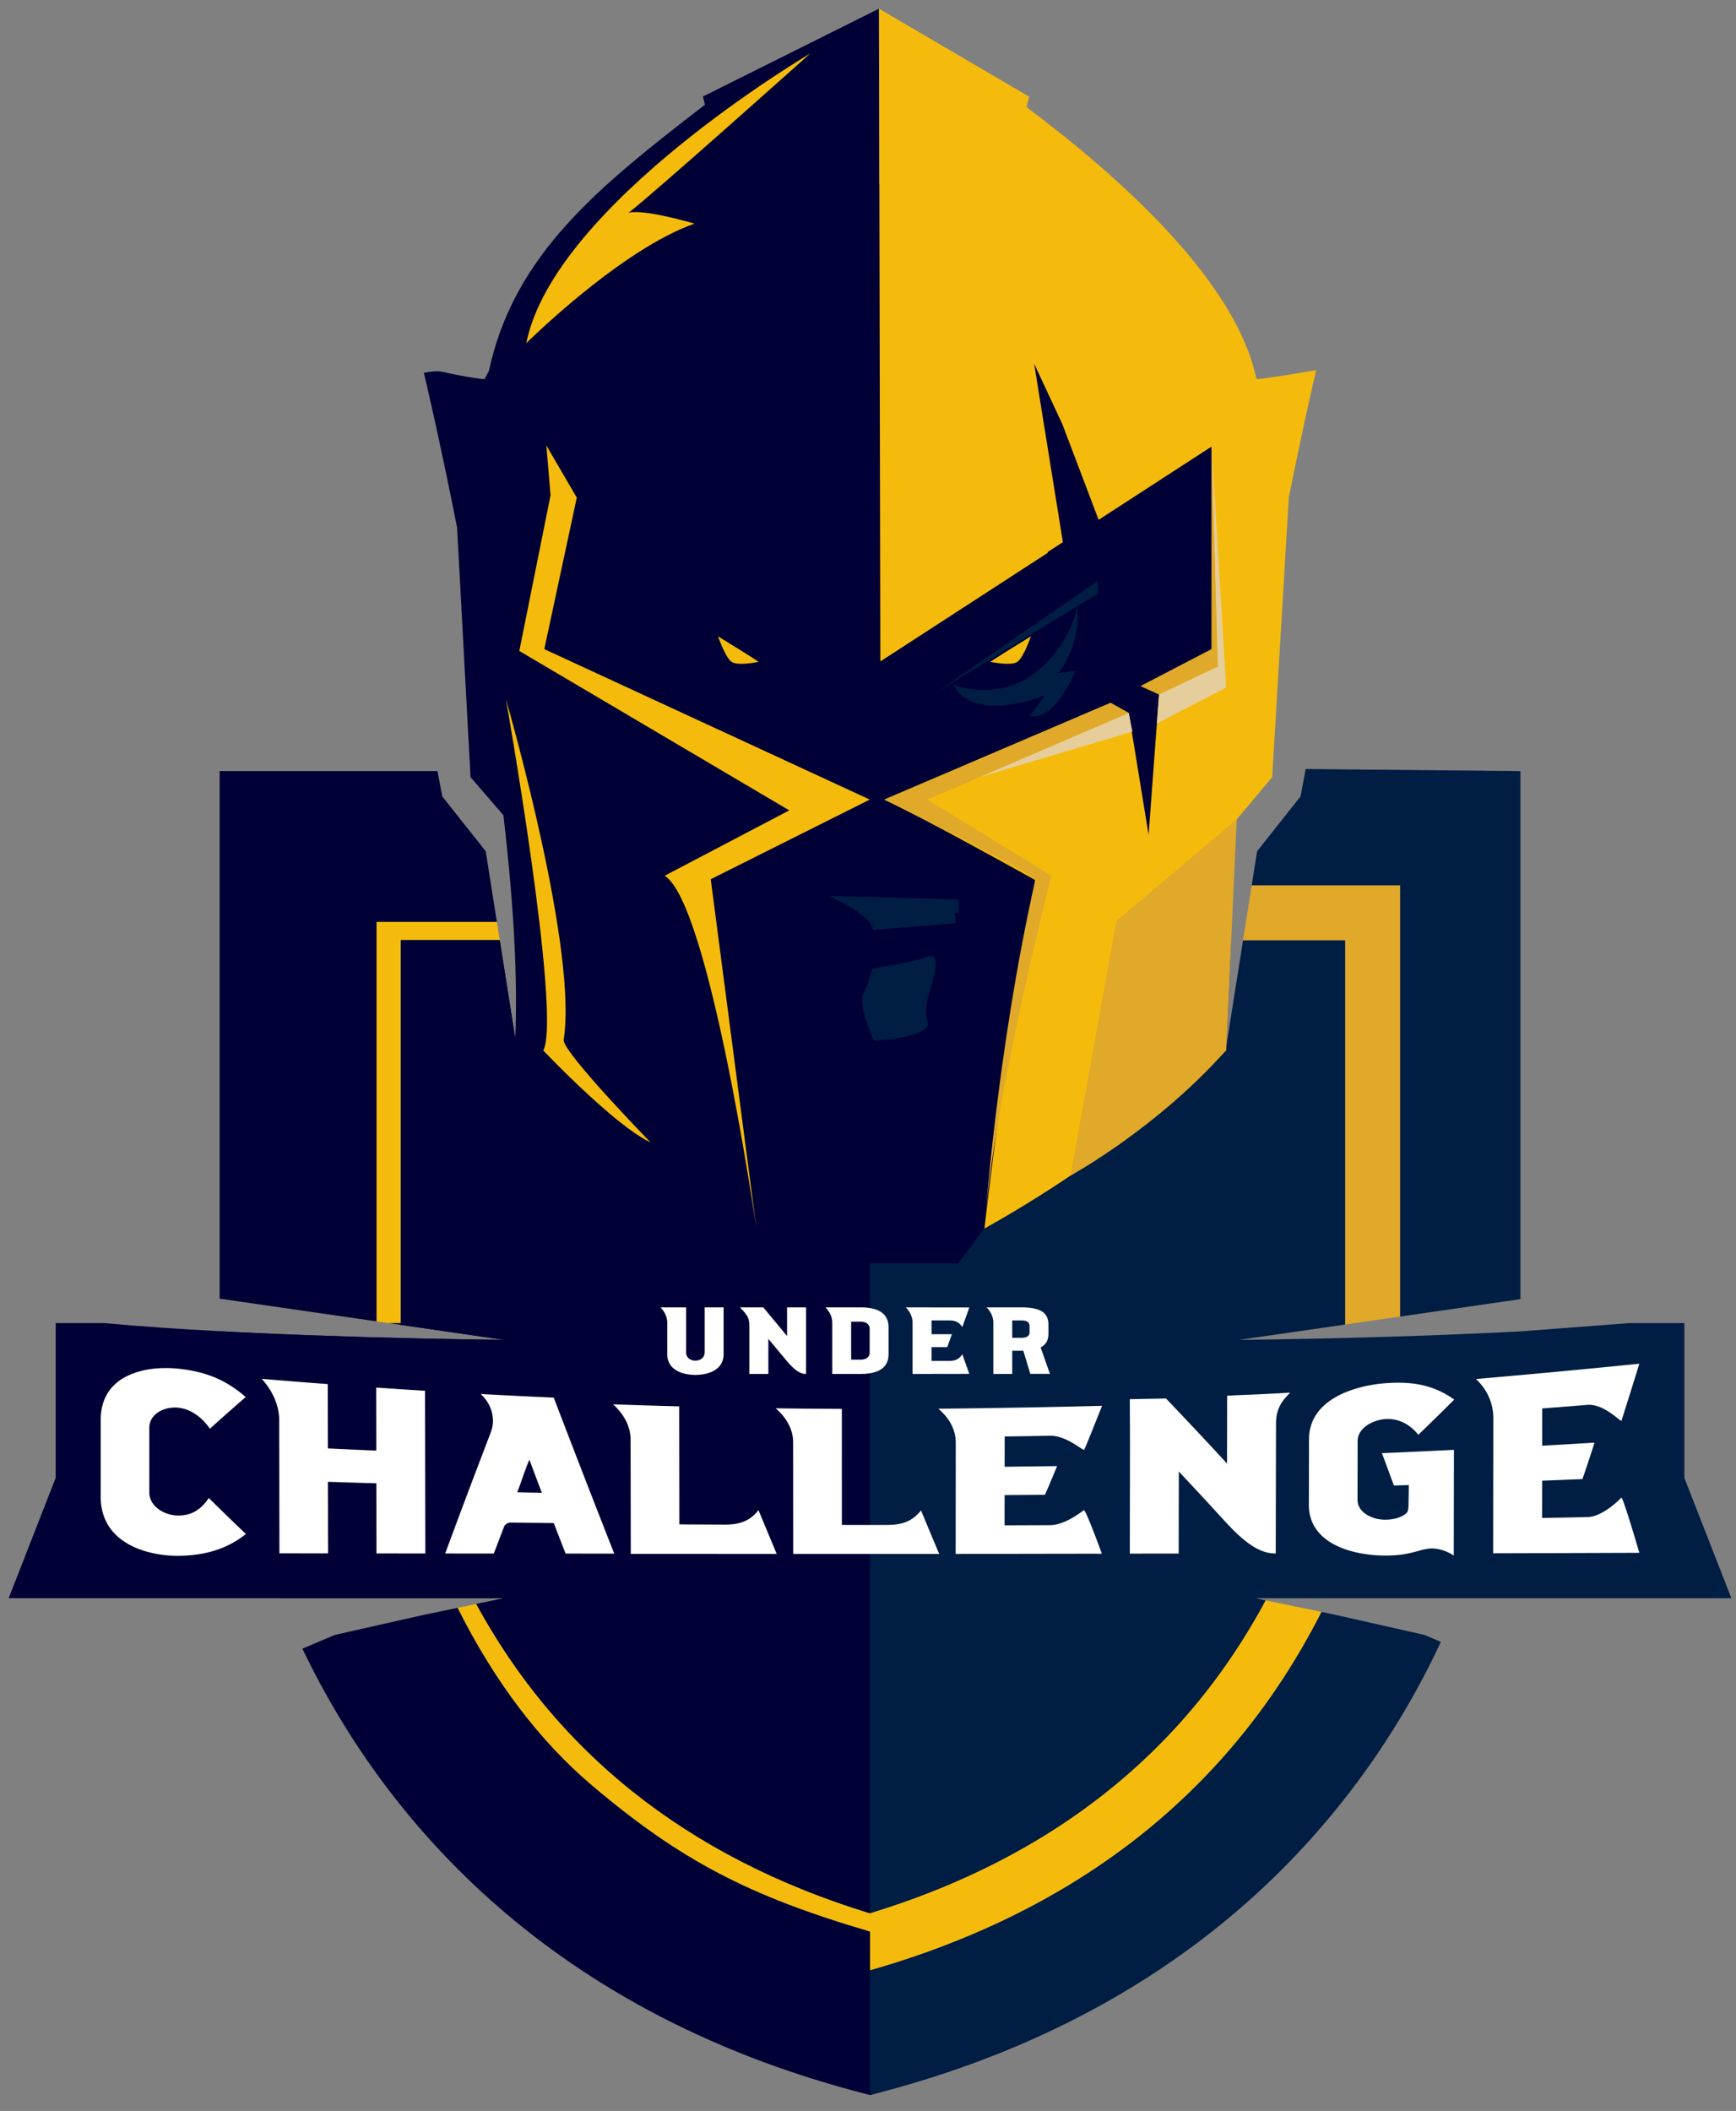 <svg xmlns="http://www.w3.org/2000/svg" width="167" height="203"><rect width="100%" height="100%" fill="#808080" stroke="none"/><g fill="none" fill-rule="evenodd"><path fill="#F5BB0C" d="M121.75 153.897l5.379 1.116c-8.694 17.122-23.295 28.709-43.435 34.467v-3.726c-11.705-3.437-18.213-6.85-26.688-14.002-5.058-4.27-9.441-10.035-12.99-17.134l1.805-.374c3.859 7.09 8.876 13.115 15.033 18.028 6.403 5.11 14.031 9.024 22.84 11.714 17.417-5.317 30.197-15.44 38.056-30.09zM47.797 88.653l.278 1.757h-9.514v37.001l-2.342-.34V88.653h11.578z"/><path fill="#000036" d="M44.016 154.618c3.549 7.1 7.932 12.864 12.99 17.134 8.475 7.153 14.983 10.565 26.688 14.003v3.725l.512 11.86-.512.132-.511-.132c-31.44-8.107-46.646-27.488-53.865-42.32-.077-.16-.15-.318-.226-.477l3.127-1.322 8.557-1.93zm-1.93-80.471l.46 2.441 4.179 5.273 1.072 6.792H36.219v38.418l-15.091-2.186-.001-50.738h20.958z"/><path fill="#001D43" d="M127.128 155.013l1.34.278 8.557 1.93 1.583.67a88.06 88.06 0 01-.537 1.132c-7.22 14.83-22.424 34.21-53.864 42.317l-.512.132v-11.991c20.14-5.76 34.74-17.347 43.433-34.468zM48.075 90.41l1.624 10.278.366-10.278H74.16l9.534.007h34.732l-.469 10.27 1.623-10.27h9.833v36.956l-10.18 1.475h.128l.055-.001.065-.001h.075l.28-.004.112-.001c1.434-.016 4.915-.064 9.43-.177 1.643-.04 3.422-.09 5.29-.149 3.65-.118 7.634-.275 11.594-.483l10.487-.795h5.284v14.884l4.521 11.568h-45.806l1.002.208c-7.859 14.649-20.64 24.772-38.056 30.089-8.809-2.69-16.436-6.605-22.84-11.714-6.157-4.913-11.174-10.938-15.033-18.028l2.675-.555H26.954c-5.521-13.696-5.816-24.75-5.827-25.27v-.404c2.149.115 4.308.214 6.42.3l.842.034c10.352.407 19.363.493 20.05.499h.042l-9.92-1.438v-37h9.514zm77.532-16.457l20.655.2v50.778l-11.58 1.678V85.148h-14.27l.52-3.287 4.178-5.273.497-2.635z"/><path fill="#E0A929" d="M120.413 85.147l-.833 5.27h9.833v36.956l5.27-.764V85.147z"/><path fill="#000036" d="M34.085 128.547l.75.023h.01l.382.011c7.215.21 12.683.262 13.212.267h.042l-1.298-.188-8.622-1.249-1.196-.174h1.196V90.41h9.514l1.624 10.278.366-10.278h24.096l9.534.006v93.57c-8.81-2.69-16.437-6.605-22.841-11.715-6.157-4.912-11.174-10.937-15.033-18.027l2.67-.555H.835l4.522-11.568v-14.884h4.684c3.441.316 7.244.572 11.087.778l.02.001 1.27.066 1.289.063 1.287.06 1.28.057.85.036.424.017c.422.018.842.034 1.26.05l.418.016c1.661.063 3.283.118 4.836.165h-.001z"/><path fill="#FFF" d="M17.055 131.613c2.79.271 4.719 1.117 6.582 2.734a224.737 224.737 0 00-3.445 3.047c-.865-1.26-2.022-1.946-3.134-2.031-1.225-.094-2.699.574-2.698 1.97v1.541l.001 1.756v.43l.001 1.891v.549c.001 1.395 1.479 2.214 2.704 2.24 1.295.027 2.225-.503 3.019-1.686a220.869 220.869 0 003.569 3.46c-1.86 1.501-4.086 2.1-6.584 2.1-2.954 0-7.383-1.224-7.383-5.678v-7.374c0-4.455 4.42-5.236 7.368-4.95zm122.84 2.976c-.575.575-1.03 1.028-1.467 1.457l-.52.51c-.436.426-.892.868-1.468 1.424-.861-1.098-2.018-1.581-3.131-1.518-1.226.071-2.704.858-2.706 2.108-.005 2.264-.006 3.395-.012 5.659-.001 1.249 1.473 1.933 2.7 1.914.659-.01 1.334-.147 1.863-.516.336-.233.332-.48.343-1.05.013-.708.025-1.186.026-1.766l-1.431.044c-.461-1.25-.692-1.874-1.152-3.111 2.77-.12 4.155-.184 6.925-.32l-.016 10.166s-.953-.683-2.11-.679c-1.137.003-1.888.68-4.455.68-3.043.001-7.38-1.069-7.373-4.883l.013-6.31c.007-3.815 4.348-5.162 7.39-5.384 2.794-.203 4.722.264 6.582 1.575zm-65.28.84c2.547.034 3.821.046 6.368.058v2.694l.002 4.58v3.885l1.375.001h2.965c1.545 0 2.477-.399 3.273-1.397l1.748 4.186H76.305v-1.988l-.001-1.184v-.564l-.001-1.092v-.538l-.001-1.078v-.55l-.001-1.146-.002-2.59c0-1.239-.638-2.383-1.685-3.277zm31.402-.236c-.197.49-.457 1.144-.716 1.791l-.154.386c-.435 1.083-.828 2.047-.864 2.054-.19.032-1.726-1.383-3.271-1.355-1.746.033-2.619.046-4.365.07v.412l-.001.713v.33l-.001.673-.001.782c2.019-.02 3.027-.034 5.046-.062-.456 1.118-.684 1.645-1.163 2.759l-1.592.014-.702.006-1.592.011-.002 1.455v.673l-.001.781 4.363-.017c1.544-.008 3.224-1.448 3.274-1.439.104.017.508.992.9 1.997l.165.429c.353.923.656 1.756.656 1.756l-14.063.023.002-1.986V145.701l.001-1.091v-.537l.001-1.078v-.55l.002-1.145.001-2.59c0-1.238-.635-2.37-1.68-3.24a1089.48 1089.48 0 0015.757-.277zm-47.043-.145c2.546.09 3.82.129 6.366.196l.015 11.35c1.736.01 2.604.014 4.34.022 1.544.007 2.475-.392 3.27-1.39l1.753 4.21c-4.68-.001-9.36-.003-14.039-.006l-.008-4.944-.002-1.1-.008-4.945c-.001-1.27-.64-2.452-1.687-3.393zm-12.726-.992c2.808.152 4.213.222 7.022.346a1560.913 1560.913 0 005.82 15.002l-1.36-.001h-1.56l-.4-.001h-1.36c-.456-1.171-.684-1.76-1.141-2.937l-4.158-.041c-.272-.002-.545.168-.635.428l-.376.982-.22.576-.376.986h-.94l-1.208-.001h-1.171l-1.36-.002c1.752-4.73 2.63-7.053 4.383-11.638.476-1.226.132-2.611-.847-3.584l-.114-.115zm77.86-.128c-.005.005-.02.02-.069.077-.65.647-1.29 1.413-1.29 2.903l-.013 6.24-.012 6.246c-1.499.002-2.906-.929-4.946-3.16a432.016 432.016 0 00-4.376-4.724c-.006 3.157-.01 4.734-.014 7.89l-.491.001h-.876l-.402.001h-1.566l-.423.001h-.944l.018-10.558-.018-4.293 3.479-.066a465.575 465.575 0 015.874 6.258l.012-6.527c1.138-.056 1.933-.085 2.8-.122a384.08 384.08 0 003.257-.167zm-98.933-1.333c2.542.215 3.814.317 6.356.507l.011 6.187c1.862.088 2.793.13 4.655.21l-.01-6.061c1.88.13 2.82.19 4.7.307l.031 15.647-2.933-.003-.825-.001h-.943l-.014-6.745a904.58 904.58 0 01-4.656-.145l.013 6.886-4.68-.006-.01-5.809v-1.15c-.004-1.73-.006-3.51-.01-5.808-.002-1.475-.64-2.873-1.685-4.016zm132.527-1.451a685.69 685.69 0 01-1.724 5.496c-.156.026-1.724-1.662-3.266-1.538-1.742.14-2.614.208-4.355.339l-.003 1.973v1.613l2.14-.122.757-.044c.636-.037 1.3-.077 2.14-.128-.454 1.426-.682 2.097-1.16 3.505-1.552.063-2.328.094-3.881.154l-.002 1.248v.724l-.002 1.615c1.744-.033 2.616-.052 4.36-.088 1.545-.031 3.27-1.874 3.27-1.874.185.027 1.726 5.31 1.726 5.31-4.687.018-9.375.032-14.061.046l.007-5.898.002-1.168.008-5.899c.002-1.497-.632-2.827-1.674-3.792 5.243-.454 10.48-.944 15.718-1.473zM50.94 140.402c-.097 0-.746 1.944-1.176 3.105.946.02 1.418.028 2.363.045a99.828 99.828 0 01-.312-.811l-.132-.35c-.376-.995-.743-1.99-.743-1.99zm15.064-14.677v4.334c0 .504.414.787.89.787.476 0 .89-.283.89-.787v-4.334h1.826v4.49c0 1.564-1.534 2.003-2.715 2.003-1.183 0-2.708-.439-2.708-2.002v-3c0-.568-.246-1.09-.652-1.49h2.469zm16.765 0c1.35 0 2.708.347 2.708 1.92v2.57c0 1.564-1.359 1.911-2.708 1.911h-2.707v-4.91c0-.568-.247-1.089-.652-1.491h3.359zm4.366 0l6.111.009c-.22.631-.45 1.253-.67 1.884-.31-.458-.67-.64-1.27-.64h-1.693v1.325h1.957c-.176.504-.265.742-.449 1.245h-1.508v1.326h1.692c.6 0 .962-.183 1.27-.64.222.631.671 1.884.671 1.884l-5.458.009v-4.91c0-.569-.247-1.09-.653-1.491zm11.094 0c1.632 0 2.628.367 2.628 1.656v.868c0 .66-.265 1.08-.749 1.326l.89 2.542h-1.887l-.67-2.222h-1.066v2.231h-1.817v-4.91c0-.567-.246-1.088-.652-1.49h3.324zm-24.8 0l2.284 2.753v-2.752h1.825v6.4c-.582 0-1.129-.383-1.921-1.334l-1.703-2.04v3.375h-1.825v-4.573c0-.823-.203-1.097-.908-1.828h2.248zm9.34 1.372h-.89v3.658h.89c.476 0 .89-.192.89-.696v-2.267c0-.494-.414-.695-.89-.695zm15.46-.12h-.855v1.674h.855c.556 0 .812-.173.812-.548v-.586c0-.366-.256-.54-.812-.54z"/><path fill="#000036" d="M84.591 17.681L84.556.835 67.773 9.206l-.154.064c.074.275.126.534.19.801-10.156 7.848-18.344 14.31-20.785 25.627-.14.258-.29.51-.424.77l-.314-.024c-4.372-.63-3.398-.946-5.51-.594 0 0 1.46 6.084 3.193 14.883l1.296 24.001 3.162 3.663c.952 8.147 1.473 16.138 1.08 22.595 0 0 7.733 10.218 23.255 17.15 0 0 .012-1.158.012-3.101 2.352 4.02 3.908 6.446 3.908 6.446h15.485s26.69-34.033 26.69-63.35c0-29.32-15.429-40.46-33.93-40.46-.113 0-.224.003-.336.004z"/><path fill="#F5BB0C" d="M122.381 74.734l1.6-26.897c1.475-7.354 2.632-12.245 2.632-12.245-2.066.326-1.023.238-5.637.882l-.119-.06c-1.94-9.273-12.836-19.168-22.103-26.111.08-.34.155-.68.248-1.032l-.153-.065L84.557.835l.13 62.772 16.101-10.441-.006-.08 1.464-.949-2.761-17.158 2.714 5.818 3.487 9.192 10.866-7.045v19.487l-6.818 3.546 1.763.8-1.003 13.51-1.909-11.716-1.744-.982-21.773 9.304c3.981 1.849 14.519 7.741 14.519 7.741-2.986 16.472-4.885 33.508-4.885 33.508 14.528-8.114 23.256-17.15 23.256-17.15-.388-6.338.103-14.174 1.013-22.193l3.41-4.065z"/><path fill="#E0A929" d="M108.585 68.57l-19.37 8.322 11.933 7.326s-5.614 21.618-6.445 33.925c0 0 1.125-16.759 4.885-33.508-.616-.924-14.52-7.742-14.52-7.742l21.775-9.305 1.744.982z"/><path fill="#F5BB0C" d="M52.562 42.843l2.923 5.012-3.125 14.568 31.312 14.469-15.3 7.659 4.39 33.592s-4.502-31.265-8.824-33.925l11.989-6.288-25.97-15.33 3.005-14.967-.4-4.79zM48.67 67.245l.008.029.024.084c.51 1.78 6.869 24.197 5.521 32.628-.177 1.108 8.361 9.878 8.361 9.878-2.47-1.16-6.605-5.099-8.817-7.307l-.31-.31c-.737-.743-1.193-1.224-1.193-1.224 1.776-3.401-3.594-33.778-3.594-33.778zm20.403-6.052l2.695 1.669 1.217.782s-2 .435-2.61 0c-.612-.434-1.302-2.451-1.302-2.451zm30.1 0s-.69 2.017-1.303 2.451c-.61.435-2.61 0-2.61 0l1.217-.782 2.695-1.67zM77.935 5.152s-3.773 3.374-7.852 6.982l-.584.516c-3.807 3.365-7.736 6.802-9.01 7.8l-.016.011.063-.015c1.536-.326 6.02.985 6.267 1.058l.011.003C59.714 23.983 50.627 33 50.627 33 53.321 19.615 77.935 5.152 77.935 5.152z"/><path fill="#E6CD9C" d="M111.497 66.777l5.654-2.68-.599-21.238 1.405 23.25-6.668 3.472zm-2.911 1.793l-14.349 6.164 14.697-4.38z"/><path fill="#E0A929" d="M109.733 65.977l1.765.8 5.653-2.68-.598-21.238v19.572zM118.97 78.8l-11.574 9.753-4.418 24.502s8.247-4.491 14.98-12.063L118.97 78.8z"/><path fill="#001D43" d="M89.956 93.389c-.386 1.908-1.223 3.425-.708 4.844.515 1.418-4.931 1.957-5.204 1.81 0 0-1.561-3.376-.98-4.502.579-1.125.837-2.397.837-2.397s4.574-.734 5.219-1.125c0 0 1.223-.538.836 1.37zm-10.178-7.24l12.434.342v1.296h-.323v1.003l-7.924.637c.022-1.044-2.546-2.458-3.67-3.026l-.24-.12c-.174-.085-.277-.133-.277-.133zm25.834-30.303v1.253l-2 1.22c.155 1.563-.055 3.157-.728 4.586-.156.332-.789 1.78-1.247 1.845l1.84-.259c-2.25 5.195-4.43 4.37-4.43 4.37l1.485-1.992c-2.495.974-7.212 2.037-8.857-1.031 2.602.923 5.55.619 7.786-1.048 1.849-1.378 3.964-4.262 4.13-6.654l-.02.206-13.441 8.195 15.482-10.69z"/></g></svg>
